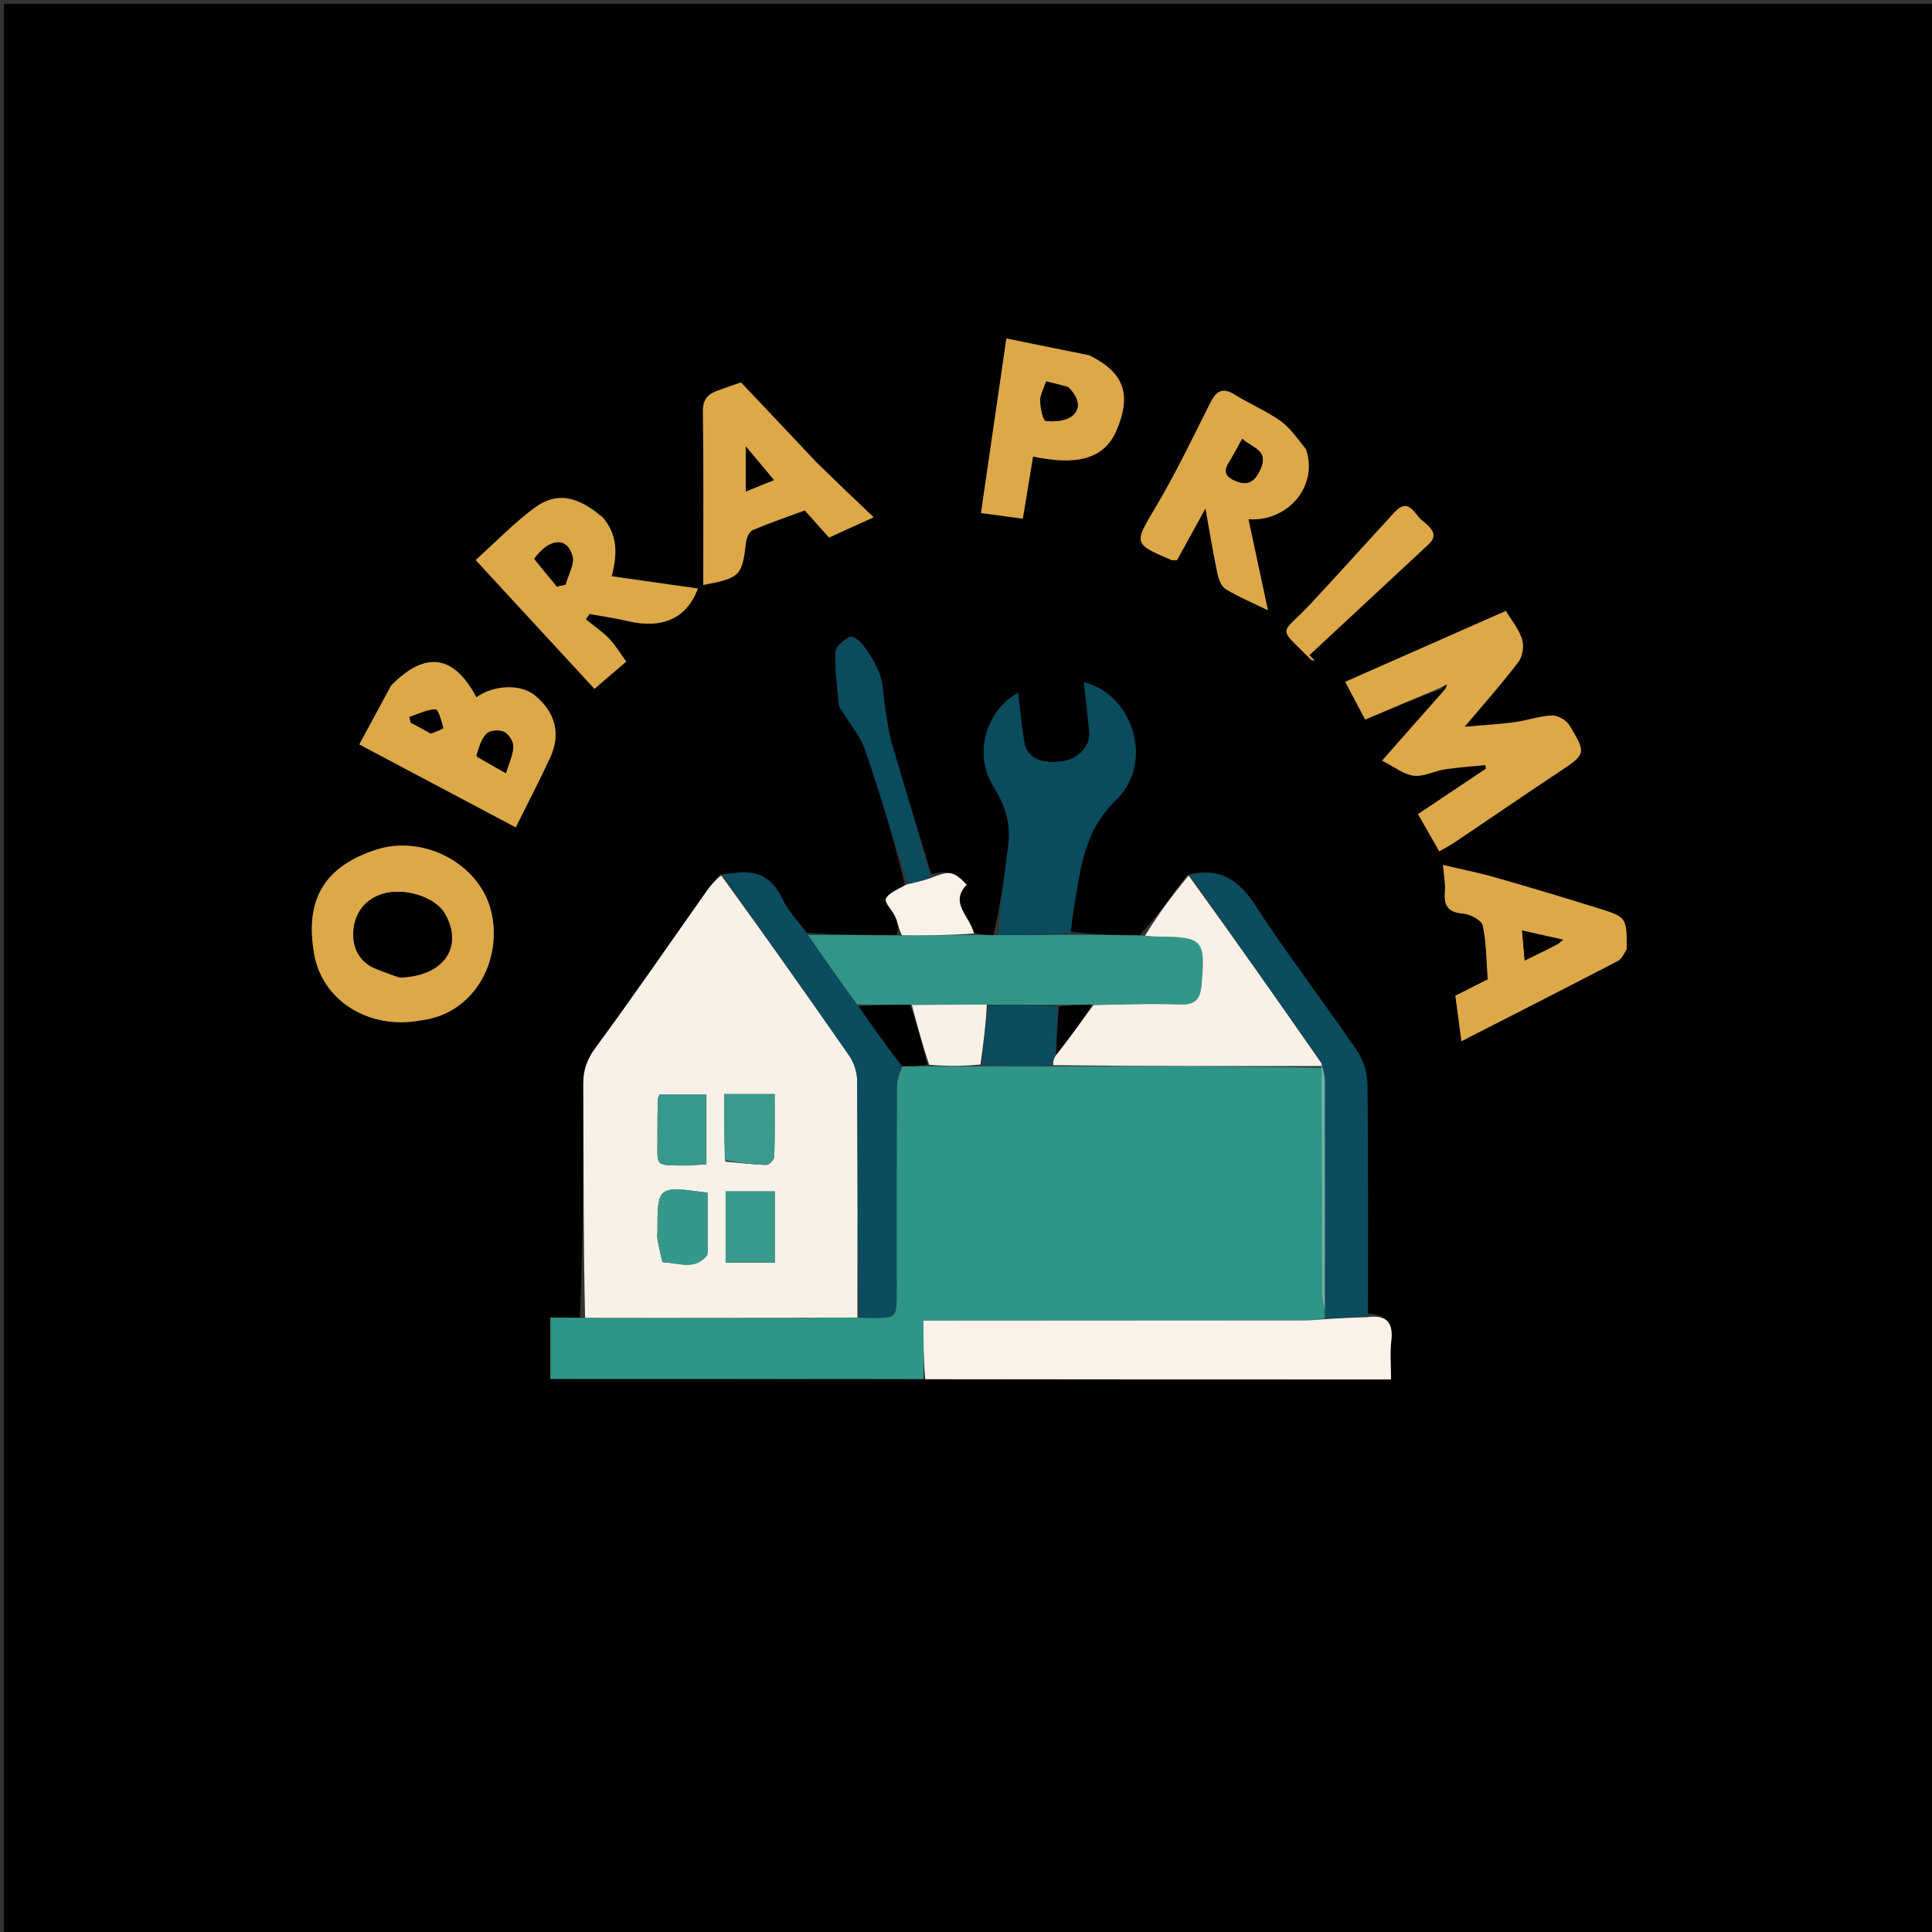 <svg version="1.1" id="Layer_1" xmlns="http://www.w3.org/2000/svg" xmlns:xlink="http://www.w3.org/1999/xlink" x="0px" y="0px"
	 width="100%" viewBox="0 0 500 500" enable-background="new 0 0 500 500" xml:space="preserve">
<rect x="0" y="0" width="500" height="500" fill="#333333" stroke="none"/>
<path fill="#000000" opacity="1" stroke="none" 
	d="
M330,501 
	C220,501 110.5,501 1,501 
	C1,334.333 1,167.667 1,1 
	C167.667,1 334.333,1 501,1 
	C501,167.667 501,334.333 501,501 
	C444.167,501 387.333,501 330,501 
M234.198,228.988 
	C232.469,230.147 230.072,230.973 229.265,232.591 
	C228.797,233.532 231.03,235.68 231.772,237.404 
	C232.382,238.82 232.585,240.412 232.036,241.988 
	C224.362,241.979 216.687,241.971 208.727,241.351 
	C206.595,238.451 203.941,235.796 202.447,232.599 
	C199.798,226.931 195.683,225.043 189.809,225.989 
	C188.84,226.145 187.838,226.096 186.226,226.36 
	C185.132,227.738 183.969,229.065 182.956,230.5 
	C173.372,244.073 163.976,257.784 154.125,271.16 
	C151.901,274.18 150.937,276.942 150.952,280.535 
	C151.032,300.668 150.968,320.801 150.047,340.986 
	C147.463,340.986 144.879,340.986 142.435,340.986 
	C142.435,346.762 142.435,351.794 142.435,356.871 
	C174.91,356.871 206.951,356.871 239.93,356.997 
	C279.885,356.997 319.841,356.997 359.999,356.997 
	C359.999,353.287 359.701,350.116 360.068,347.023 
	C360.639,342.209 358.758,340.263 354.008,339.943 
	C354.004,320.151 354.109,300.358 353.875,280.569 
	C353.84,277.66 352.823,274.339 351.186,271.943 
	C342.533,259.281 333.174,247.089 324.806,234.248 
	C320.499,227.639 315.604,224.416 307.21,226.399 
	C303.431,231.592 299.653,236.785 294.954,241.982 
	C288.998,241.96 283.042,241.938 277.041,241.097 
	C277.368,238.821 277.643,236.536 278.029,234.27 
	C279.7,224.459 280.545,215.003 288.829,207.028 
	C298.781,197.446 293.263,179.647 280.501,176.582 
	C280.983,180.918 281.5,185.162 281.915,189.416 
	C282.254,192.891 279.193,196.331 275.325,196.954 
	C269.504,197.893 265.76,196.176 265.056,191.966 
	C264.362,187.811 263.995,183.601 263.474,179.323 
	C255.073,183.943 251.961,195.245 257.041,203.394 
	C259.975,208.1 261.679,212.897 260.989,218.413 
	C260.007,226.256 258.947,234.089 257.09,241.988 
	C255.425,241.979 253.76,241.97 252.003,241.221 
	C251.014,237.105 245.609,233.712 250.18,228.958 
	C246.867,225.464 245.717,225.236 241,226.177 
	C237.6,214.989 234.135,203.82 230.845,192.599 
	C229.975,189.633 229.592,186.517 229.087,183.453 
	C228.603,180.518 228.667,177.421 227.725,174.655 
	C226.784,171.892 225.056,169.339 223.349,166.923 
	C222.599,165.861 220.543,164.463 219.954,164.79 
	C218.384,165.662 216.248,167.352 216.198,168.781 
	C216.039,173.364 216.675,177.98 217.129,182.571 
	C217.2,183.29 217.928,183.942 218.344,184.63 
	C220.232,187.747 222.734,190.654 223.889,194.023 
	C227.84,205.54 231.317,217.22 234.198,228.988 
M373.302,178.302 
	C373.44,178.417 373.577,178.532 373.273,179.155 
	C368.413,184.673 363.553,190.191 357.677,196.861 
	C360.922,198.484 363.306,200.445 365.886,200.75 
	C368.452,201.054 371.189,199.524 373.899,199.11 
	C377.379,198.578 380.906,198.358 384.413,198.004 
	C384.455,198.318 384.497,198.632 384.54,198.946 
	C378.673,202.87 372.806,206.794 366.967,210.7 
	C368.85,213.983 370.603,217.041 372.486,220.326 
	C374.042,219.418 375.334,218.756 376.53,217.952 
	C385.407,211.978 394.227,205.92 403.14,200.001 
	C410.487,195.121 410.645,195.121 406.114,187.625 
	C405.326,186.32 403.106,185.107 401.601,185.168 
	C398.405,185.297 395.267,186.46 392.064,186.891 
	C388.144,187.419 384.182,187.633 379.045,188.088 
	C384.308,181.827 388.863,176.735 392.971,171.304 
	C394.052,169.874 394.458,167.172 393.915,165.451 
	C393.081,162.809 391.156,160.511 389.715,158.1 
	C375.639,164.314 361.952,170.358 348.138,176.457 
	C349.949,179.874 351.61,183.01 353.311,186.22 
	C360.145,183.327 366.536,180.622 373.302,178.302 
M109.445,264.013 
	C123.038,262.297 130.334,247.982 126.994,235.378 
	C123.833,223.448 109.524,215.907 97.29,219.907 
	C82.228,224.831 79.225,234.641 81.278,246.775 
	C83.32,258.848 95.355,266.677 109.445,264.013 
M101.054,177.695 
	C98.433,182.555 95.811,187.414 92.982,192.657 
	C106.527,199.837 119.94,206.947 133.468,214.118 
	C136.483,208.048 139.574,202.144 142.37,196.104 
	C145.218,189.949 143.732,184.333 138.465,179.992 
	C134.804,176.976 127.867,177.187 123.292,180.454 
	C117.462,169.468 110.128,168.332 101.054,177.695 
M155.952,133.62 
	C149.371,128.273 143.997,127.241 138.317,131.434 
	C133.062,135.313 128.48,140.103 123.101,144.942 
	C133.676,156.404 143.767,167.342 153.846,178.267 
	C156.848,175.698 159.436,173.484 162.078,171.223 
	C160.568,169.157 159.328,167.024 157.663,165.3 
	C155.854,163.428 153.651,161.937 151.62,160.28 
	C151.942,159.817 152.264,159.354 152.586,158.892 
	C155.838,159.491 159.123,159.952 162.335,160.716 
	C171.436,162.881 177.743,160.021 180.622,152.31 
	C173.171,151.249 165.713,150.187 158.321,149.134 
	C159.752,143.38 159.938,138.55 155.952,133.62 
M337.958,115.926 
	C335.792,113.562 333.939,110.759 331.385,108.94 
	C327.704,106.317 323.416,104.564 319.57,102.148 
	C316.223,100.047 314.684,101.345 313.14,104.418 
	C308.609,113.44 304.24,122.577 299.089,131.243 
	C293.48,140.679 293.194,140.699 303.209,144.946 
	C303.49,145.065 303.867,144.961 304.61,144.961 
	C306.858,140.881 309.184,136.659 311.973,131.598 
	C313.075,137.713 313.943,143.079 315.064,148.391 
	C315.375,149.866 316.077,151.768 317.216,152.463 
	C320.52,154.477 324.137,155.978 328.141,157.929 
	C326.344,149.543 324.728,141.996 323.096,134.381 
	C333.425,135.07 341.214,125.669 337.958,115.926 
M211.07,119.334 
	C204.496,112.402 197.922,105.47 191.75,98.962 
	C189.2,99.856 187.528,100.427 185.867,101.029 
	C183.373,101.934 181.872,103.197 181.914,106.38 
	C182.109,121.373 182.001,136.369 182.001,151.392 
	C191.574,149.579 192.076,149.01 193.065,140.307 
	C193.193,139.184 193.919,137.559 194.799,137.186 
	C199.342,135.26 204.026,133.667 208.278,132.099 
	C210.68,134.784 212.716,137.06 214.557,139.118 
	C218.492,137.329 221.798,135.826 226.105,133.868 
	C220.831,128.855 216.141,124.398 211.07,119.334 
M420.999,245.207 
	C420.997,237.423 421.02,237.351 413.513,235.023 
	C404.705,232.291 395.877,229.615 387.008,227.088 
	C382.507,225.806 377.898,224.906 373.444,223.858 
	C373.682,226.738 374.105,228.687 373.944,230.585 
	C373.643,234.122 374.491,236.103 378.558,236.423 
	C380.431,236.57 383.446,238.131 383.739,239.517 
	C384.71,244.113 384.68,248.921 385.019,253.455 
	C382.197,254.881 379.73,256.127 376.649,257.684 
	C377.132,261.317 377.644,265.171 378.216,269.47 
	C392.335,262.249 405.535,255.53 418.682,248.708 
	C419.651,248.205 420.233,246.959 420.999,245.207 
M281.514,91.9 
	C274.492,90.467 267.47,89.033 260.45,87.601 
	C258.178,103.207 256.052,117.816 253.875,132.775 
	C257.735,133.295 261.186,133.76 264.705,134.234 
	C265.671,128.372 266.512,123.264 267.354,118.15 
	C278.62,120.555 285.75,118.783 288.887,111.521 
	C293.022,101.952 290.79,96.341 281.514,91.9 
M368.533,135.023 
	C366.101,133.752 364.934,128.185 360.796,132.687 
	C353.559,140.56 346.417,148.522 339.126,156.344 
	C331.36,164.675 330.302,161.74 339.322,170.744 
	C339.509,170.931 339.929,170.885 340.24,170.947 
	C339.78,170.483 339.321,170.018 338.862,169.553 
	C349.144,159.99 359.419,150.42 369.713,140.87 
	C372.008,138.741 370.902,137.12 368.533,135.023 
z"/>
<path fill="#2E9587" opacity="1" stroke="none" 
	d="
M238.993,356.871 
	C206.951,356.871 174.91,356.871 142.435,356.871 
	C142.435,351.794 142.435,346.762 142.435,340.986 
	C144.879,340.986 147.463,340.986 150.962,341.068 
	C175.218,341.096 198.56,341.042 222.366,341.018 
	C223.66,341.057 224.491,341.072 225.321,341.073 
	C232.041,341.083 232.044,341.082 232.045,334.365 
	C232.047,316.764 232.015,299.163 232.091,281.562 
	C232.099,279.673 232.735,277.788 233.509,275.941 
	C235.961,275.953 237.982,275.926 240.465,275.942 
	C245.19,275.962 249.454,275.939 254.203,275.944 
	C260.479,275.968 266.27,275.964 272.525,275.978 
	C295.983,275.955 318.977,275.915 342.005,276.351 
	C342.048,296.082 342.037,315.338 342.102,334.594 
	C342.107,336.347 342.601,338.099 342.925,340.145 
	C342.988,340.639 342.994,340.838 342.67,341.284 
	C340.518,341.6 338.695,341.727 336.872,341.729 
	C306.28,341.755 275.687,341.767 245.095,341.781 
	C243.176,341.782 241.257,341.781 238.993,341.781 
	C238.993,347.279 238.993,352.075 238.993,356.871 
z"/>
<path fill="#F8F1E8" opacity="1" stroke="none" 
	d="
M221.902,340.988 
	C198.56,341.042 175.218,341.096 151.415,341.042 
	C150.968,320.801 151.032,300.668 150.952,280.535 
	C150.937,276.942 151.901,274.18 154.125,271.16 
	C163.976,257.784 173.372,244.073 182.956,230.5 
	C183.969,229.065 185.132,227.738 186.662,226.566 
	C198.027,242.247 209.007,257.685 219.809,273.248 
	C221.03,275.008 221.818,277.465 221.833,279.606 
	C221.976,300.066 221.909,320.527 221.902,340.988 
M187.701,300.624 
	C191.249,300.944 194.795,301.39 198.349,301.474 
	C199.039,301.49 200.352,300.119 200.377,299.355 
	C200.555,293.961 200.472,288.559 200.472,283.142 
	C195.745,283.142 191.84,283.142 187.44,283.142 
	C187.44,288.898 187.44,294.344 187.701,300.624 
M200.51,316.566 
	C200.51,313.856 200.51,311.146 200.51,308.339 
	C195.747,308.339 191.983,308.339 187.794,308.339 
	C187.794,314.548 187.794,320.553 187.794,326.763 
	C192.012,326.763 196.004,326.763 200.509,326.763 
	C200.509,323.408 200.509,320.458 200.51,316.566 
M183.118,324.296 
	C183.118,319.05 183.118,313.804 183.118,308.681 
	C170.148,306.905 170.148,306.905 170.148,318.779 
	C170.148,319.444 170.03,320.136 170.17,320.77 
	C170.632,322.866 171.237,326.752 171.7,326.74 
	C175.502,326.638 179.801,329.128 183.118,324.296 
M178.387,301.625 
	C179.833,301.522 181.279,301.42 182.817,301.311 
	C182.817,295.058 182.817,289.188 182.817,283.279 
	C178.501,283.279 174.508,283.279 170.661,283.279 
	C170.419,284.035 170.239,284.342 170.235,284.651 
	C170.187,287.793 170.122,290.936 170.151,294.077 
	C170.226,302.116 168.943,301.592 178.387,301.625 
z"/>
<path fill="#FAF2E9" opacity="1" stroke="none" 
	d="
M239.461,356.934 
	C238.993,352.075 238.993,347.279 238.993,341.781 
	C241.257,341.781 243.176,341.782 245.095,341.781 
	C275.687,341.767 306.28,341.755 336.872,341.729 
	C338.695,341.727 340.518,341.6 343.122,341.377 
	C347.281,341.102 350.658,340.982 354.035,340.862 
	C358.758,340.263 360.639,342.209 360.068,347.023 
	C359.701,350.116 359.999,353.287 359.999,356.997 
	C319.841,356.997 279.885,356.997 239.461,356.934 
z"/>
<path fill="#319688" opacity="1" stroke="none" 
	d="
M209.013,241.962 
	C216.687,241.971 224.362,241.979 232.959,242.087 
	C239.953,242.111 246.024,242.036 252.095,241.962 
	C253.76,241.97 255.425,241.979 257.976,242.021 
	C264.937,242.009 271.011,241.962 277.086,241.916 
	C283.042,241.938 288.998,241.96 295.862,242.143 
	C297.768,242.336 298.766,242.391 299.765,242.396 
	C311.32,242.462 311.975,243.241 310.967,254.807 
	C310.659,258.332 309.549,260.112 305.471,259.958 
	C297.992,259.675 290.49,260.014 282.552,260.054 
	C279.434,260.038 276.761,260.062 273.617,260.036 
	C267.38,260.002 261.615,260.018 255.393,259.989 
	C248.616,259.989 242.296,260.034 235.514,260.045 
	C230.739,260.041 226.426,260.071 221.798,259.953 
	C217.327,253.858 213.17,247.91 209.013,241.962 
z"/>
<path fill="#DDA848" opacity="1" stroke="none" 
	d="
M372.927,177.917 
	C366.536,180.622 360.145,183.327 353.311,186.22 
	C351.61,183.01 349.949,179.874 348.138,176.457 
	C361.952,170.358 375.639,164.314 389.715,158.1 
	C391.156,160.511 393.081,162.809 393.915,165.451 
	C394.458,167.172 394.052,169.874 392.971,171.304 
	C388.863,176.735 384.308,181.827 379.045,188.088 
	C384.182,187.633 388.144,187.419 392.064,186.891 
	C395.267,186.46 398.405,185.297 401.601,185.168 
	C403.106,185.107 405.326,186.32 406.114,187.625 
	C410.645,195.121 410.487,195.121 403.14,200.001 
	C394.227,205.92 385.407,211.978 376.53,217.952 
	C375.334,218.756 374.042,219.418 372.486,220.326 
	C370.603,217.041 368.85,213.983 366.967,210.7 
	C372.806,206.794 378.673,202.87 384.54,198.946 
	C384.497,198.632 384.455,198.318 384.413,198.004 
	C380.906,198.358 377.379,198.578 373.899,199.11 
	C371.189,199.524 368.452,201.054 365.886,200.75 
	C363.306,200.445 360.922,198.484 357.677,196.861 
	C363.553,190.191 368.413,184.673 373.71,178.713 
	C374.246,177.905 374.347,177.537 374.447,177.17 
	C373.941,177.419 373.434,177.668 372.927,177.917 
z"/>
<path fill="#0A4B5E" opacity="1" stroke="none" 
	d="
M277.064,241.506 
	C271.011,241.962 264.937,242.009 258.391,241.991 
	C258.947,234.089 260.007,226.256 260.989,218.413 
	C261.679,212.897 259.975,208.1 257.041,203.394 
	C251.961,195.245 255.073,183.943 263.474,179.323 
	C263.995,183.601 264.362,187.811 265.056,191.966 
	C265.76,196.176 269.504,197.893 275.325,196.954 
	C279.193,196.331 282.254,192.891 281.915,189.416 
	C281.5,185.162 280.983,180.918 280.501,176.582 
	C293.263,179.647 298.781,197.446 288.829,207.028 
	C280.545,215.003 279.7,224.459 278.029,234.27 
	C277.643,236.536 277.368,238.821 277.064,241.506 
z"/>
<path fill="#F9F1E8" opacity="1" stroke="none" 
	d="
M282.998,260.095 
	C290.49,260.014 297.992,259.675 305.471,259.958 
	C309.549,260.112 310.659,258.332 310.967,254.807 
	C311.975,243.241 311.32,242.462 299.765,242.396 
	C298.766,242.391 297.768,242.336 296.322,242.14 
	C299.653,236.785 303.431,231.592 307.625,226.598 
	C319.384,242.867 330.727,258.937 342.022,275.221 
	C341.974,275.435 341.971,275.874 341.971,275.874 
	C318.977,275.915 295.983,275.955 272.583,275.663 
	C272.476,274.567 272.776,273.805 273.4,272.925 
	C276.816,268.57 279.907,264.333 282.998,260.095 
z"/>
<path fill="#0B4C5F" opacity="1" stroke="none" 
	d="
M342.07,275.007 
	C330.727,258.937 319.384,242.867 307.929,226.475 
	C315.604,224.416 320.499,227.639 324.806,234.248 
	C333.174,247.089 342.533,259.281 351.186,271.943 
	C352.823,274.339 353.84,277.66 353.875,280.569 
	C354.109,300.358 354.004,320.151 354.022,340.403 
	C350.658,340.982 347.281,341.102 343.452,341.13 
	C342.994,340.838 342.988,340.639 342.94,339.691 
	C342.902,319.197 342.925,299.451 342.874,279.705 
	C342.87,278.139 342.35,276.573 342.07,275.007 
z"/>
<path fill="#DCA848" opacity="1" stroke="none" 
	d="
M109.024,264.053 
	C95.355,266.677 83.32,258.848 81.278,246.775 
	C79.225,234.641 82.228,224.831 97.29,219.907 
	C109.524,215.907 123.833,223.448 126.994,235.378 
	C130.334,247.982 123.038,262.297 109.024,264.053 
M103.755,252.993 
	C114.911,252.633 120.099,244.989 115.061,236.336 
	C112.836,232.514 105.792,229.978 100.31,231.027 
	C95.327,231.979 91.71,235.625 91.446,241.273 
	C91.251,245.458 93.12,249.138 97.511,250.819 
	C99.323,251.512 101.121,252.238 103.755,252.993 
z"/>
<path fill="#0B4C5F" opacity="1" stroke="none" 
	d="
M208.87,241.656 
	C213.17,247.91 217.327,253.858 221.914,260.262 
	C225.922,265.78 229.5,270.84 233.079,275.901 
	C232.735,277.788 232.099,279.673 232.091,281.562 
	C232.015,299.163 232.047,316.764 232.045,334.365 
	C232.044,341.082 232.041,341.083 225.321,341.073 
	C224.491,341.072 223.66,341.057 222.366,341.018 
	C221.909,320.527 221.976,300.066 221.833,279.606 
	C221.818,277.465 221.03,275.008 219.809,273.248 
	C209.007,257.685 198.027,242.247 186.975,226.457 
	C187.838,226.096 188.84,226.145 189.809,225.989 
	C195.683,225.043 199.798,226.931 202.447,232.599 
	C203.941,235.796 206.595,238.451 208.87,241.656 
z"/>
<path fill="#DCA848" opacity="1" stroke="none" 
	d="
M101.248,177.382 
	C110.128,168.332 117.462,169.468 123.292,180.454 
	C127.867,177.187 134.804,176.976 138.465,179.992 
	C143.732,184.333 145.218,189.949 142.37,196.104 
	C139.574,202.144 136.483,208.048 133.468,214.118 
	C119.94,206.947 106.527,199.837 92.982,192.657 
	C95.811,187.414 98.433,182.555 101.248,177.382 
M123.443,195.913 
	C125.803,197.231 128.163,198.548 130.928,200.092 
	C131.698,197.544 132.768,195.407 132.838,193.237 
	C132.881,191.936 131.647,189.989 130.464,189.419 
	C129.247,188.833 126.844,188.997 125.946,189.859 
	C124.555,191.194 124,193.401 123.443,195.913 
M111.565,189.93 
	C112.663,189.404 114.758,188.643 114.699,188.389 
	C114.287,186.644 113.389,183.576 112.715,183.593 
	C110.443,183.652 108.199,184.818 105.945,185.561 
	C106.067,186.051 106.19,186.542 106.312,187.033 
	C107.87,187.85 109.428,188.667 111.565,189.93 
z"/>
<path fill="#DCA848" opacity="1" stroke="none" 
	d="
M156.014,134.002 
	C159.938,138.55 159.752,143.38 158.321,149.134 
	C165.713,150.187 173.171,151.249 180.622,152.31 
	C177.743,160.021 171.436,162.881 162.335,160.716 
	C159.123,159.952 155.838,159.491 152.586,158.892 
	C152.264,159.354 151.942,159.817 151.62,160.28 
	C153.651,161.937 155.854,163.428 157.663,165.3 
	C159.328,167.024 160.568,169.157 162.078,171.223 
	C159.436,173.484 156.848,175.698 153.846,178.267 
	C143.767,167.342 133.676,156.404 123.101,144.942 
	C128.48,140.103 133.062,135.313 138.317,131.434 
	C143.997,127.241 149.371,128.273 156.014,134.002 
M138.425,144.912 
	C140.323,147.203 142.221,149.494 144.119,151.785 
	C144.861,151.633 145.604,151.48 146.346,151.327 
	C147.016,148.832 148.736,146.05 148.146,143.901 
	C146.771,138.896 142.181,139.193 138.425,144.912 
z"/>
<path fill="#DDA848" opacity="1" stroke="none" 
	d="
M337.984,116.323 
	C341.214,125.669 333.425,135.07 323.096,134.381 
	C324.728,141.996 326.344,149.543 328.141,157.929 
	C324.137,155.978 320.52,154.477 317.216,152.463 
	C316.077,151.768 315.375,149.866 315.064,148.391 
	C313.943,143.079 313.075,137.713 311.973,131.598 
	C309.184,136.659 306.858,140.881 304.61,144.961 
	C303.867,144.961 303.49,145.065 303.209,144.946 
	C293.194,140.699 293.48,140.679 299.089,131.243 
	C304.24,122.577 308.609,113.44 313.14,104.418 
	C314.684,101.345 316.223,100.047 319.57,102.148 
	C323.416,104.564 327.704,106.317 331.385,108.94 
	C333.939,110.759 335.792,113.562 337.984,116.323 
M318.076,119.645 
	C316.126,122.42 317.744,123.722 320.174,124.628 
	C323.415,125.837 325.013,124.104 326.24,121.358 
	C328.43,116.456 324.037,115.943 321.495,113.552 
	C320.353,115.637 319.427,117.327 318.076,119.645 
z"/>
<path fill="#DCA848" opacity="1" stroke="none" 
	d="
M211.261,119.637 
	C216.141,124.398 220.831,128.855 226.105,133.868 
	C221.798,135.826 218.492,137.329 214.557,139.118 
	C212.716,137.06 210.68,134.784 208.278,132.099 
	C204.026,133.667 199.342,135.26 194.799,137.186 
	C193.919,137.559 193.193,139.184 193.065,140.307 
	C192.076,149.01 191.574,149.579 182.001,151.392 
	C182.001,136.369 182.109,121.373 181.914,106.38 
	C181.872,103.197 183.373,101.934 185.867,101.029 
	C187.528,100.427 189.2,99.856 191.75,98.962 
	C197.922,105.47 204.496,112.402 211.261,119.637 
M192.999,119.927 
	C192.999,122.187 192.999,124.448 192.999,127.192 
	C195.642,126.123 197.777,125.26 200.296,124.241 
	C197.959,121.448 195.805,118.873 192.999,115.52 
	C192.999,117.505 192.999,118.307 192.999,119.927 
z"/>
<path fill="#DDA848" opacity="1" stroke="none" 
	d="
M420.997,245.633 
	C420.233,246.959 419.651,248.205 418.682,248.708 
	C405.535,255.53 392.335,262.249 378.216,269.47 
	C377.644,265.171 377.132,261.317 376.649,257.684 
	C379.73,256.127 382.197,254.881 385.019,253.455 
	C384.68,248.921 384.71,244.113 383.739,239.517 
	C383.446,238.131 380.431,236.57 378.558,236.423 
	C374.491,236.103 373.643,234.122 373.944,230.585 
	C374.105,228.687 373.682,226.738 373.444,223.858 
	C377.898,224.906 382.507,225.806 387.008,227.088 
	C395.877,229.615 404.705,232.291 413.513,235.023 
	C421.02,237.351 420.997,237.423 420.997,245.633 
M403.48,244.048 
	C403.824,243.773 404.167,243.497 404.511,243.221 
	C404.352,243.177 404.194,243.126 404.032,243.09 
	C400.905,242.386 397.778,241.684 393.921,240.818 
	C394.149,243.445 394.344,245.685 394.595,248.573 
	C398.022,246.912 400.473,245.726 403.48,244.048 
z"/>
<path fill="#DCA848" opacity="1" stroke="none" 
	d="
M281.915,91.946 
	C290.79,96.341 293.022,101.952 288.887,111.521 
	C285.75,118.783 278.62,120.555 267.354,118.15 
	C266.512,123.264 265.671,128.372 264.705,134.234 
	C261.186,133.76 257.735,133.295 253.875,132.775 
	C256.052,117.816 258.178,103.207 260.45,87.601 
	C267.47,89.033 274.492,90.467 281.915,91.946 
M276.191,100.038 
	C274.363,99.593 272.536,99.148 270.745,98.712 
	C270.084,100.731 269.162,102.252 269.206,103.744 
	C269.26,105.579 269.951,108.859 270.661,108.94 
	C272.908,109.198 275.86,108.949 277.491,107.615 
	C280.018,105.547 278.955,102.69 276.191,100.038 
z"/>
<path fill="#0A4B5E" opacity="1" stroke="none" 
	d="
M234.975,228.838 
	C231.317,217.22 227.84,205.54 223.889,194.023 
	C222.734,190.654 220.232,187.747 218.344,184.63 
	C217.928,183.942 217.2,183.29 217.129,182.571 
	C216.675,177.98 216.039,173.364 216.198,168.781 
	C216.248,167.352 218.384,165.662 219.954,164.79 
	C220.543,164.463 222.599,165.861 223.349,166.923 
	C225.056,169.339 226.784,171.892 227.725,174.655 
	C228.667,177.421 228.603,180.518 229.087,183.453 
	C229.592,186.517 229.975,189.633 230.845,192.599 
	C234.135,203.82 237.6,214.989 240.8,226.86 
	C238.725,227.974 236.85,228.406 234.975,228.838 
z"/>
<path fill="#DDA848" opacity="1" stroke="none" 
	d="
M368.787,135.29 
	C370.902,137.12 372.008,138.741 369.713,140.87 
	C359.419,150.42 349.144,159.99 338.862,169.553 
	C339.321,170.018 339.78,170.483 340.24,170.947 
	C339.929,170.885 339.509,170.931 339.322,170.744 
	C330.302,161.74 331.36,164.675 339.126,156.344 
	C346.417,148.522 353.559,140.56 360.796,132.687 
	C364.934,128.185 366.101,133.752 368.787,135.29 
z"/>
<path fill="#FAF2E9" opacity="1" stroke="none" 
	d="
M234.586,228.913 
	C236.85,228.406 238.725,227.974 240.819,227.25 
	C245.717,225.236 246.867,225.464 250.18,228.958 
	C245.609,233.712 251.014,237.105 252.049,241.591 
	C246.024,242.036 239.953,242.111 233.425,242.056 
	C232.585,240.412 232.382,238.82 231.772,237.404 
	C231.03,235.68 228.797,233.532 229.265,232.591 
	C230.072,230.973 232.469,230.147 234.586,228.913 
z"/>
<path fill="#0B4C5F" opacity="1" stroke="none" 
	d="
M273.075,273.042 
	C272.776,273.805 272.476,274.567 272.119,275.645 
	C266.27,275.964 260.479,275.968 254.245,275.512 
	C254.485,270.047 255.168,265.041 255.85,260.035 
	C261.615,260.018 267.38,260.002 273.585,260.47 
	C273.707,264.984 273.391,269.013 273.075,273.042 
z"/>
<path fill="#F9F1E8" opacity="1" stroke="none" 
	d="
M255.393,259.989 
	C255.168,265.041 254.485,270.047 253.76,275.484 
	C249.454,275.939 245.19,275.962 240.457,275.556 
	C238.65,270.111 237.313,265.095 235.975,260.079 
	C242.296,260.034 248.616,259.989 255.393,259.989 
z"/>
<path fill="#000000" opacity="1" stroke="none" 
	d="
M235.514,260.045 
	C237.313,265.095 238.65,270.111 239.996,275.513 
	C237.982,275.926 235.961,275.953 233.509,275.941 
	C229.5,270.84 225.922,265.78 222.228,260.41 
	C226.426,260.071 230.739,260.041 235.514,260.045 
z"/>
<path fill="#6EAEA4" opacity="1" stroke="none" 
	d="
M342.022,275.221 
	C342.35,276.573 342.87,278.139 342.874,279.705 
	C342.925,299.451 342.902,319.197 342.883,339.397 
	C342.601,338.099 342.107,336.347 342.102,334.594 
	C342.037,315.338 342.048,296.082 342.005,276.351 
	C341.971,275.874 341.974,275.435 342.022,275.221 
z"/>
<path fill="#3A9A8D" opacity="1" stroke="none" 
	d="
M187.571,300.207 
	C187.44,294.344 187.44,288.898 187.44,283.142 
	C191.84,283.142 195.745,283.142 200.472,283.142 
	C200.472,288.559 200.555,293.961 200.377,299.355 
	C200.352,300.119 199.039,301.49 198.349,301.474 
	C194.795,301.39 191.249,300.944 187.571,300.207 
z"/>
<path fill="#37998B" opacity="1" stroke="none" 
	d="
M200.509,317.037 
	C200.509,320.458 200.509,323.408 200.509,326.763 
	C196.004,326.763 192.012,326.763 187.794,326.763 
	C187.794,320.553 187.794,314.548 187.794,308.339 
	C191.983,308.339 195.747,308.339 200.51,308.339 
	C200.51,311.146 200.51,313.856 200.509,317.037 
z"/>
<path fill="#35988A" opacity="1" stroke="none" 
	d="
M183.099,324.774 
	C179.801,329.128 175.502,326.638 171.7,326.74 
	C171.237,326.752 170.632,322.866 170.17,320.77 
	C170.03,320.136 170.148,319.444 170.148,318.779 
	C170.148,306.905 170.148,306.905 183.118,308.681 
	C183.118,313.804 183.118,319.05 183.099,324.774 
z"/>
<path fill="#37998B" opacity="1" stroke="none" 
	d="
M177.931,301.625 
	C168.943,301.592 170.226,302.116 170.151,294.077 
	C170.122,290.936 170.187,287.793 170.235,284.651 
	C170.239,284.342 170.419,284.035 170.661,283.279 
	C174.508,283.279 178.501,283.279 182.817,283.279 
	C182.817,289.188 182.817,295.058 182.817,301.311 
	C181.279,301.42 179.833,301.522 177.931,301.625 
z"/>
<path fill="#000000" opacity="1" stroke="none" 
	d="
M273.4,272.925 
	C273.391,269.013 273.707,264.984 274.056,260.521 
	C276.761,260.062 279.434,260.038 282.552,260.054 
	C279.907,264.333 276.816,268.57 273.4,272.925 
z"/>
<path fill="#000000" opacity="1" stroke="none" 
	d="
M373.115,178.11 
	C373.434,177.668 373.941,177.419 374.447,177.17 
	C374.347,177.537 374.246,177.905 373.93,178.46 
	C373.577,178.532 373.44,178.417 373.115,178.11 
z"/>
<path fill="#000000" opacity="1" stroke="none" 
	d="
M103.341,252.972 
	C101.121,252.238 99.323,251.512 97.511,250.819 
	C93.12,249.138 91.251,245.458 91.446,241.273 
	C91.71,235.625 95.327,231.979 100.31,231.027 
	C105.792,229.978 112.836,232.514 115.061,236.336 
	C120.099,244.989 114.911,252.633 103.341,252.972 
z"/>
<path fill="#000000" opacity="1" stroke="none" 
	d="
M123.267,195.576 
	C124,193.401 124.555,191.194 125.946,189.859 
	C126.844,188.997 129.247,188.833 130.464,189.419 
	C131.647,189.989 132.881,191.936 132.838,193.237 
	C132.768,195.407 131.698,197.544 130.928,200.092 
	C128.163,198.548 125.803,197.231 123.267,195.576 
z"/>
<path fill="#000000" opacity="1" stroke="none" 
	d="
M111.276,189.707 
	C109.428,188.667 107.87,187.85 106.312,187.033 
	C106.19,186.542 106.067,186.051 105.945,185.561 
	C108.199,184.818 110.443,183.652 112.715,183.593 
	C113.389,183.576 114.287,186.644 114.699,188.389 
	C114.758,188.643 112.663,189.404 111.276,189.707 
z"/>
<path fill="#000000" opacity="1" stroke="none" 
	d="
M138.25,144.593 
	C142.181,139.193 146.771,138.896 148.146,143.901 
	C148.736,146.05 147.016,148.832 146.346,151.327 
	C145.604,151.48 144.861,151.633 144.119,151.785 
	C142.221,149.494 140.323,147.203 138.25,144.593 
z"/>
<path fill="#000000" opacity="1" stroke="none" 
	d="
M318.289,119.331 
	C319.427,117.327 320.353,115.637 321.495,113.552 
	C324.037,115.943 328.43,116.456 326.24,121.358 
	C325.013,124.104 323.415,125.837 320.174,124.628 
	C317.744,123.722 316.126,122.42 318.289,119.331 
z"/>
<path fill="#000000" opacity="1" stroke="none" 
	d="
M192.999,119.518 
	C192.999,118.307 192.999,117.505 192.999,115.52 
	C195.805,118.873 197.959,121.448 200.296,124.241 
	C197.777,125.26 195.642,126.123 192.999,127.192 
	C192.999,124.448 192.999,122.187 192.999,119.518 
z"/>
<path fill="#000000" opacity="1" stroke="none" 
	d="
M403.201,244.294 
	C400.473,245.726 398.022,246.912 394.595,248.573 
	C394.344,245.685 394.149,243.445 393.921,240.818 
	C397.778,241.684 400.905,242.386 404.032,243.09 
	C404.194,243.126 404.352,243.177 404.511,243.221 
	C404.167,243.497 403.824,243.773 403.201,244.294 
z"/>
<path fill="#000000" opacity="1" stroke="none" 
	d="
M276.543,100.227 
	C278.955,102.69 280.018,105.547 277.491,107.615 
	C275.86,108.949 272.908,109.198 270.661,108.94 
	C269.951,108.859 269.26,105.579 269.206,103.744 
	C269.162,102.252 270.084,100.731 270.745,98.712 
	C272.536,99.148 274.363,99.593 276.543,100.227 
z"/>
</svg>